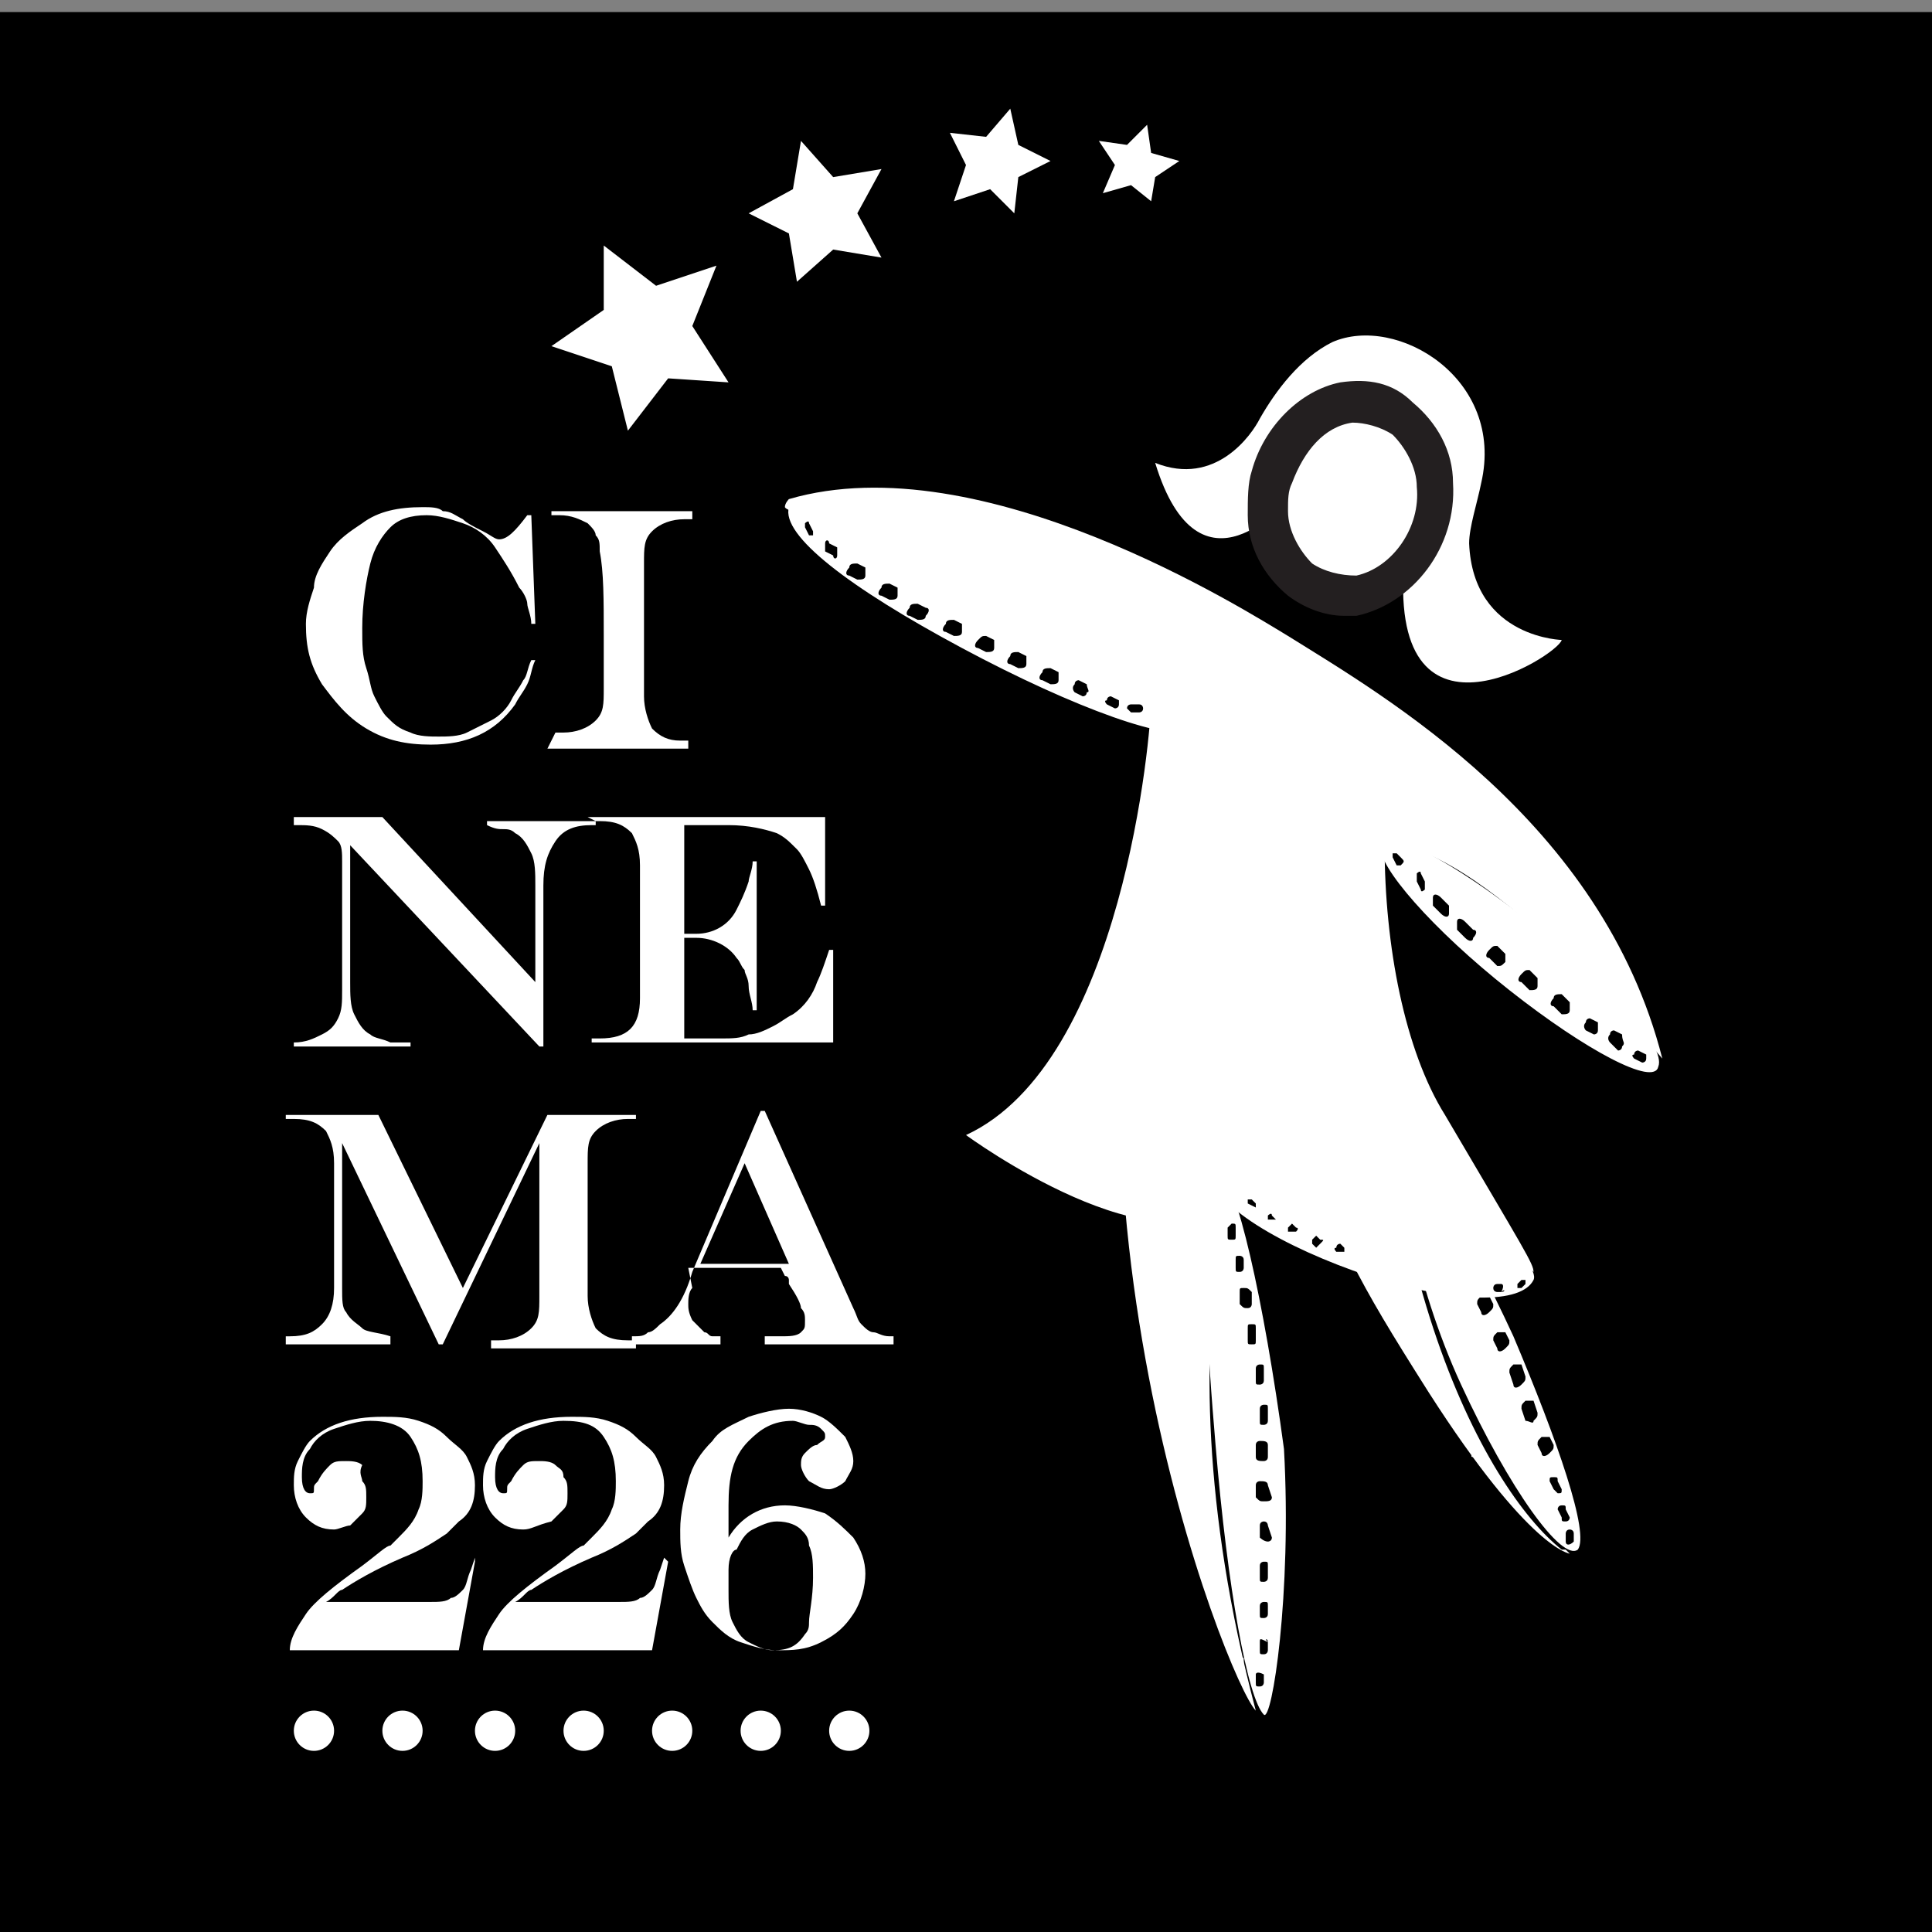 <?xml version="1.0" encoding="utf-8"?>
<!-- Generator: Adobe Illustrator 23.0.1, SVG Export Plug-In . SVG Version: 6.00 Build 0)  -->
<svg version="1.1" id="Layer_1" xmlns="http://www.w3.org/2000/svg" xmlns:xlink="http://www.w3.org/1999/xlink" x="0px" y="0px"
	 viewBox="0 0 48 48" style="enable-background:new 0 0 48 48;" xml:space="preserve">
<rect x="0" y="0" width="48" height="48" fill="#808080" stroke="none"/>
<style type="text/css">
	.st0{fill:#FFFFFF;}
	.st1{fill:#231F20;}
</style>
<rect y="0.3" width="48" height="48"/>
<g>
	<g>
		<path class="st0" d="M30.3,29.2c-0.2,0-0.3,0.5-0.4,1.4l0-0.2c0-0.1,0.1-0.1,0.2-0.1c0.1,0,0.1,0.1,0.1,0.1l0,0.3
			c0,0.1-0.1,0.1-0.2,0.1c-0.1,0-0.1-0.1-0.1-0.1c0,0.1,0,0.3,0,0.4c0,0,0.1,0,0.1,0c0.1,0,0.1,0.1,0.1,0.1l0,0.3
			c0,0.1-0.1,0.1-0.1,0.1c0,0,0,0,0,0c0,0.1,0,0.3,0,0.4c0,0,0,0,0,0c0.1,0,0.1,0.1,0.1,0.1l0,0.3c0,0.1-0.1,0.1-0.1,0.1
			c0,1,0.1,2.2,0.2,3.4c0.3,3.6,0.8,6.3,1.2,6.7c0.2,0.2,0.7-3,0.5-6.6C31.4,32.3,30.7,29.2,30.3,29.2z M30.6,30.4
			c0.1,0,0.1,0,0.1,0.1l0,0.2c0,0.1,0,0.1-0.1,0.1c-0.1,0-0.1,0-0.1-0.1l0-0.2C30.5,30.5,30.5,30.5,30.6,30.4z M30.9,31.3l0,0.2
			c0,0,0,0.1-0.1,0.1c-0.1,0-0.1,0-0.1-0.1l0-0.2c0-0.1,0-0.1,0.1-0.1C30.8,31.2,30.9,31.2,30.9,31.3z M31.4,41.6l0,0.2
			c0,0,0,0.1-0.1,0.1c-0.1,0-0.1,0-0.1-0.1l0-0.2C31.2,41.6,31.2,41.5,31.4,41.6C31.3,41.5,31.4,41.6,31.4,41.6z M31.5,40.8l0,0.2
			c0,0,0,0.1-0.1,0.1c-0.1,0-0.1,0-0.1-0.1l0-0.2C31.3,40.7,31.3,40.7,31.5,40.8C31.4,40.7,31.5,40.7,31.5,40.8z M31.5,39.9l0,0.2
			c0,0.1-0.1,0.1-0.1,0.1c-0.1,0-0.1,0-0.1-0.1l0-0.2c0-0.1,0.1-0.1,0.1-0.1C31.5,39.8,31.5,39.8,31.5,39.9z M31.5,39.2
			c0,0.1-0.1,0.1-0.1,0.1c-0.1,0-0.1,0-0.1-0.1l0-0.3c0-0.1,0.1-0.1,0.1-0.1c0.1,0,0.1,0,0.1,0.1L31.5,39.2z M31.6,38.2
			c0,0.1-0.1,0.1-0.1,0.1c-0.1,0-0.2-0.1-0.2-0.1l0-0.3c0-0.1,0.1-0.1,0.1-0.1c0.1,0,0.1,0.1,0.1,0.1L31.6,38.2z M31.6,37.2
			c0,0.1-0.1,0.1-0.2,0.1c-0.1,0-0.1,0-0.2-0.1l0-0.3c0-0.1,0.1-0.1,0.1-0.1c0.1,0,0.2,0,0.2,0.1L31.6,37.2z M31.5,36.2
			c0,0.1-0.1,0.1-0.1,0.1c-0.1,0-0.2,0-0.2-0.1l0-0.3c0-0.1,0.1-0.1,0.1-0.1c0.1,0,0.2,0,0.2,0.1L31.5,36.2z M31.5,35.3
			c0,0.1-0.1,0.1-0.1,0.1c-0.1,0-0.1,0-0.1-0.1l0-0.3c0-0.1,0.1-0.1,0.1-0.1c0.1,0,0.1,0,0.1,0.1L31.5,35.3z M31.4,34.3
			c0,0.1-0.1,0.1-0.1,0.1c-0.1,0-0.1,0-0.1-0.1l0-0.3c0-0.1,0.1-0.1,0.1-0.1c0.1,0,0.1,0,0.1,0.1L31.4,34.3z M31.2,33.3
			c0,0.1,0,0.1-0.1,0.1c-0.1,0-0.1,0-0.1-0.1l0-0.3c0-0.1,0-0.1,0.1-0.1c0.1,0,0.1,0,0.1,0.1L31.2,33.3z M31,32.5
			c-0.1,0-0.1,0-0.2-0.1l0-0.3c0-0.1,0-0.1,0.1-0.1c0.1,0,0.1,0,0.2,0.1l0,0.3C31.1,32.4,31.1,32.5,31,32.5z"/>
	</g>
	<g>
		<polygon class="st0" points="13.7,8.6 15,7.7 15,6.1 16.3,7.1 17.8,6.6 17.2,8.1 18.1,9.5 16.6,9.4 15.6,10.7 15.2,9.1 		"/>
	</g>
	<g>
		<polygon class="st0" points="19.9,3.5 20.7,4.4 21.9,4.2 21.3,5.3 21.9,6.4 20.7,6.2 19.8,7 19.6,5.8 18.6,5.3 19.7,4.7 		"/>
	</g>
	<g>
		<polygon class="st0" points="25.1,2.7 25.3,3.6 26.1,4 25.3,4.4 25.2,5.3 24.6,4.7 23.7,5 24,4.1 23.6,3.3 24.5,3.4 		"/>
	</g>
	<g>
		<polygon class="st0" points="28.5,3.1 28.6,3.8 29.3,4 28.7,4.4 28.6,5 28.1,4.6 27.4,4.8 27.7,4.1 27.3,3.5 28,3.6 		"/>
	</g>
	<g>
		<g>
			<path class="st0" d="M13.2,16.4h0.1c-0.1,0.2-0.1,0.4-0.2,0.6c-0.1,0.2-0.2,0.3-0.3,0.5c-0.5,0.7-1.2,1-2.1,1
				c-0.6,0-1.1-0.1-1.6-0.4C8.6,17.8,8.3,17.4,8,17c-0.3-0.5-0.4-0.9-0.4-1.5c0-0.3,0.1-0.6,0.2-0.9C7.8,14.3,8,14,8.2,13.7
				C8.4,13.4,8.7,13.2,9,13c0.4-0.3,0.9-0.4,1.5-0.4c0.2,0,0.4,0,0.5,0.1c0.2,0,0.3,0.1,0.5,0.2c0.1,0.1,0.3,0.2,0.5,0.3
				c0.2,0.1,0.3,0.2,0.4,0.2c0.2,0,0.4-0.2,0.7-0.6h0.1l0.1,2.7h-0.1c0-0.2-0.1-0.4-0.1-0.5c0-0.1-0.1-0.3-0.2-0.4
				c-0.2-0.4-0.4-0.7-0.6-1c-0.2-0.3-0.5-0.5-0.8-0.6c-0.3-0.1-0.6-0.2-0.9-0.2c-0.4,0-0.7,0.1-0.9,0.3c-0.2,0.2-0.4,0.5-0.5,0.9
				c-0.1,0.4-0.2,1-0.2,1.6c0,0.4,0,0.7,0.1,1s0.1,0.5,0.2,0.7c0.1,0.2,0.2,0.4,0.3,0.5c0.2,0.2,0.3,0.3,0.6,0.4
				c0.2,0.1,0.5,0.1,0.7,0.1c0.2,0,0.5,0,0.7-0.1c0.2-0.1,0.4-0.2,0.6-0.3c0.2-0.1,0.4-0.3,0.5-0.5c0.1-0.2,0.2-0.3,0.3-0.5
				C13.1,16.8,13.1,16.6,13.2,16.4z"/>
		</g>
		<g>
			<path class="st0" d="M13.8,18.2H14c0.3,0,0.6-0.1,0.8-0.3c0.2-0.2,0.2-0.4,0.2-0.8c0-0.1,0-0.3,0-0.4c0-0.1,0-0.2,0-0.4
				c0-0.1,0-0.3,0-0.5c0-0.9,0-1.6-0.1-2.1c0-0.2,0-0.3-0.1-0.4c0-0.1-0.1-0.2-0.2-0.3c-0.2-0.1-0.4-0.2-0.7-0.2h-0.2v-0.1l3.5,0
				v0.2h-0.2c-0.3,0-0.6,0.1-0.8,0.3s-0.2,0.4-0.2,0.8l0,3.3c0,0.3,0.1,0.6,0.2,0.8c0.2,0.2,0.4,0.3,0.7,0.3h0.2v0.2l-3.5,0
				L13.8,18.2L13.8,18.2z"/>
		</g>
		<g>
			<path class="st0" d="M7.3,20.3l2.2,0l3.8,4.1l0-2.4c0-0.3,0-0.6-0.1-0.8c-0.1-0.2-0.2-0.4-0.4-0.5c-0.1-0.1-0.2-0.1-0.3-0.1
				c-0.1,0-0.2,0-0.4-0.1v-0.1l2.7,0v0.1h-0.1c-0.4,0-0.7,0.1-0.9,0.4c-0.2,0.3-0.3,0.6-0.3,1.1l0,4h-0.1l-4.7-5l0,3.4
				c0,0.3,0,0.6,0.1,0.8c0.1,0.2,0.2,0.4,0.4,0.5c0.1,0.1,0.3,0.1,0.5,0.2c0.1,0,0.3,0,0.5,0V26l-2.9,0v-0.1c0.3,0,0.5-0.1,0.7-0.2
				c0.2-0.1,0.3-0.2,0.4-0.4c0.1-0.2,0.1-0.4,0.1-0.7l0-3.2c0-0.2,0-0.4-0.1-0.5c-0.1-0.1-0.2-0.2-0.4-0.3c-0.2-0.1-0.4-0.1-0.6-0.1
				H7.3V20.3z"/>
		</g>
		<g>
			<path class="st0" d="M14.6,20.3l5.9,0l0,2.2h-0.1c-0.1-0.4-0.2-0.7-0.3-0.9c-0.1-0.2-0.2-0.4-0.3-0.5c-0.2-0.2-0.3-0.3-0.5-0.4
				c-0.3-0.1-0.7-0.2-1.2-0.2l-1.1,0l0,2.7h0.3c0.4,0,0.8-0.2,1-0.6c0.1-0.2,0.2-0.4,0.3-0.7c0-0.1,0.1-0.3,0.1-0.5h0.1l0,3.7h-0.1
				c0-0.2-0.1-0.4-0.1-0.6c0-0.2-0.1-0.3-0.1-0.4c-0.1-0.1-0.1-0.2-0.2-0.3c-0.2-0.3-0.6-0.5-1-0.5H17l0,2.5h0.9
				c0.3,0,0.5,0,0.7-0.1c0.2,0,0.4-0.1,0.6-0.2c0.2-0.1,0.3-0.2,0.5-0.3c0.3-0.2,0.5-0.5,0.6-0.8c0.1-0.2,0.2-0.5,0.3-0.8h0.1l0,2.3
				l-6,0l0-0.1h0.2c0.7,0,1-0.3,1-1l0-3.3c0-0.4-0.1-0.6-0.2-0.8c-0.2-0.2-0.4-0.3-0.8-0.3l-0.1,0L14.6,20.3L14.6,20.3z"/>
		</g>
		<g>
			<path class="st0" d="M7.1,27.7l2.3,0l2.1,4.3l2.1-4.3l2.2,0v0.1h-0.2c-0.3,0-0.6,0.1-0.8,0.3c-0.2,0.2-0.2,0.4-0.2,0.8l0,3.3
				c0,0.3,0.1,0.6,0.2,0.8c0.2,0.2,0.4,0.3,0.8,0.3h0.2v0.2l-3.6,0v-0.2h0.2c0.3,0,0.6-0.1,0.8-0.3c0.2-0.2,0.2-0.4,0.2-0.8l0-3.8h0
				l-2.4,5h-0.1l-2.4-5h0l0,3.6c0,0.3,0,0.5,0.1,0.6C8.7,32.8,8.9,32.9,9,33s0.4,0.1,0.7,0.2v0.2l-2.6,0v-0.2l0.1,0
				c0.4,0,0.6-0.1,0.8-0.3c0.2-0.2,0.3-0.5,0.3-0.9l0-3.1c0-0.4-0.1-0.6-0.2-0.8c-0.2-0.2-0.4-0.3-0.8-0.3H7.1V27.7z"/>
		</g>
		<g>
			<path class="st0" d="M18.9,27.6l0.1,0l2.2,4.9c0.1,0.2,0.1,0.3,0.2,0.4c0.1,0.1,0.2,0.2,0.3,0.2c0.1,0,0.2,0.1,0.4,0.1h0.1v0.2
				l-3.2,0v-0.2h0.4c0.2,0,0.4,0,0.5-0.1c0.1-0.1,0.1-0.1,0.1-0.3c0-0.1,0-0.2-0.1-0.3c0-0.1-0.1-0.3-0.3-0.6c0,0,0,0,0-0.1
				c0,0,0-0.1-0.1-0.1l-0.1-0.2l-2.3,0L17.2,32c-0.1,0.1-0.1,0.3-0.1,0.4c0,0.1,0,0.2,0.1,0.4c0.1,0.1,0.2,0.2,0.3,0.3
				c0.1,0,0.1,0.1,0.2,0.1c0.1,0,0.1,0,0.2,0v0.2l-2.2,0v-0.2c0.2,0,0.3,0,0.4-0.1c0.1,0,0.2-0.1,0.3-0.2c0.3-0.2,0.6-0.6,0.8-1.3
				L18.9,27.6z M18.5,28.9l-1.1,2.5l2.2,0L18.5,28.9z"/>
		</g>
		<g>
			<path class="st0" d="M11.8,38.8l-0.4,2.2l-4.2,0c0-0.3,0.2-0.6,0.4-0.9c0.2-0.3,0.7-0.7,1.4-1.2c0.4-0.3,0.6-0.5,0.7-0.5
				c0,0,0,0,0.1-0.1c0,0,0,0,0.1-0.1c0.2-0.2,0.4-0.4,0.5-0.7c0.1-0.2,0.1-0.5,0.1-0.7c0-0.5-0.1-0.8-0.3-1.1s-0.6-0.4-1-0.4
				c-0.3,0-0.6,0.1-0.9,0.2c-0.3,0.1-0.5,0.3-0.6,0.5c-0.2,0.2-0.2,0.5-0.2,0.7c0,0.3,0.1,0.4,0.2,0.4c0.1,0,0.1,0,0.1-0.1
				c0-0.1,0-0.1,0.1-0.2c0.1-0.2,0.2-0.3,0.3-0.4c0.1-0.1,0.2-0.1,0.4-0.1c0.1,0,0.3,0,0.4,0.1C8.9,36.6,9,36.7,9,36.8
				c0.1,0.1,0.1,0.2,0.1,0.4c0,0.2,0,0.3-0.1,0.4c-0.1,0.1-0.2,0.2-0.3,0.3C8.6,37.9,8.4,38,8.3,38c-0.3,0-0.5-0.1-0.7-0.3
				c-0.2-0.2-0.3-0.5-0.3-0.8c0-0.2,0-0.4,0.1-0.6c0.1-0.2,0.2-0.4,0.3-0.5c0.4-0.4,1-0.6,1.8-0.6c0.3,0,0.6,0,0.9,0.1
				c0.3,0.1,0.5,0.2,0.7,0.4c0.2,0.2,0.4,0.3,0.5,0.5s0.2,0.4,0.2,0.7c0,0.4-0.1,0.7-0.4,0.9c-0.1,0.1-0.2,0.2-0.3,0.3
				c-0.3,0.2-0.6,0.4-1.1,0.6c-0.7,0.3-1.2,0.6-1.5,0.8c-0.1,0-0.2,0.2-0.4,0.3l2.6,0c0.2,0,0.4,0,0.5-0.1c0.1,0,0.2-0.1,0.3-0.2
				c0.1-0.1,0.1-0.3,0.2-0.5l0.1-0.3L11.8,38.8L11.8,38.8z"/>
		</g>
		<g>
			<path class="st0" d="M16.6,38.8l-0.4,2.2l-4.2,0c0-0.3,0.2-0.6,0.4-0.9c0.2-0.3,0.7-0.7,1.4-1.2c0.4-0.3,0.6-0.5,0.7-0.5
				c0,0,0,0,0.1-0.1s0,0,0.1-0.1c0.2-0.2,0.4-0.4,0.5-0.7c0.1-0.2,0.1-0.5,0.1-0.7c0-0.5-0.1-0.8-0.3-1.1c-0.2-0.3-0.5-0.4-1-0.4
				c-0.3,0-0.6,0.1-0.9,0.2c-0.3,0.1-0.5,0.3-0.6,0.5c-0.2,0.2-0.2,0.5-0.2,0.7c0,0.3,0.1,0.4,0.2,0.4c0.1,0,0.1,0,0.1-0.1
				c0-0.1,0-0.1,0.1-0.2c0.1-0.2,0.2-0.3,0.3-0.4c0.1-0.1,0.2-0.1,0.4-0.1c0.1,0,0.3,0,0.4,0.1c0.1,0.1,0.2,0.1,0.2,0.3
				c0.1,0.1,0.1,0.2,0.1,0.4c0,0.2,0,0.3-0.1,0.4c-0.1,0.1-0.2,0.2-0.3,0.3C13.3,37.9,13.2,38,13,38c-0.3,0-0.5-0.1-0.7-0.3
				c-0.2-0.2-0.3-0.5-0.3-0.8c0-0.2,0-0.4,0.1-0.6c0.1-0.2,0.2-0.4,0.3-0.5c0.4-0.4,1-0.6,1.8-0.6c0.3,0,0.6,0,0.9,0.1
				c0.3,0.1,0.5,0.2,0.7,0.4c0.2,0.2,0.4,0.3,0.5,0.5c0.1,0.2,0.2,0.4,0.2,0.7c0,0.4-0.1,0.7-0.4,0.9c-0.1,0.1-0.2,0.2-0.3,0.3
				c-0.3,0.2-0.6,0.4-1.1,0.6c-0.7,0.3-1.2,0.6-1.5,0.8c-0.1,0-0.2,0.2-0.4,0.3l2.6,0c0.2,0,0.4,0,0.5-0.1c0.1,0,0.2-0.1,0.3-0.2
				c0.1-0.1,0.1-0.3,0.2-0.5l0.1-0.3L16.6,38.8L16.6,38.8z"/>
		</g>
		<g>
			<path class="st0" d="M18.1,37.4l0,0.8h0c0.3-0.5,0.8-0.8,1.4-0.8c0.3,0,0.7,0.1,1,0.2c0.3,0.2,0.5,0.4,0.7,0.6
				c0.2,0.3,0.3,0.6,0.3,0.9c0,0.3-0.1,0.7-0.3,1c-0.2,0.3-0.4,0.5-0.8,0.7C20,41,19.7,41,19.3,41c-0.3,0-0.6-0.1-0.9-0.2
				s-0.5-0.3-0.7-0.5c-0.2-0.2-0.3-0.4-0.4-0.6c-0.1-0.2-0.2-0.5-0.3-0.8c-0.1-0.3-0.1-0.6-0.1-0.9c0-0.4,0.1-0.8,0.2-1.2
				c0.1-0.4,0.3-0.7,0.6-1c0.2-0.3,0.5-0.4,0.9-0.6c0.3-0.1,0.7-0.2,1-0.2c0.3,0,0.6,0.1,0.8,0.2c0.2,0.1,0.4,0.3,0.6,0.5
				c0.1,0.2,0.2,0.4,0.2,0.6c0,0.2-0.1,0.3-0.2,0.5c-0.1,0.1-0.3,0.2-0.4,0.2c-0.2,0-0.3-0.1-0.5-0.2c-0.1-0.1-0.2-0.3-0.2-0.4
				c0-0.1,0-0.2,0.1-0.3c0.1-0.1,0.2-0.2,0.3-0.2c0.1-0.1,0.2-0.1,0.2-0.2c0-0.1,0-0.1-0.1-0.2c-0.1-0.1-0.2-0.1-0.3-0.1
				c-0.1,0-0.3-0.1-0.4-0.1c-0.5,0-0.8,0.2-1.1,0.5C18.2,36.2,18.1,36.7,18.1,37.4z M18.1,39v0.5c0,0.3,0,0.6,0.1,0.8
				c0.1,0.2,0.2,0.4,0.4,0.5c0.2,0.1,0.4,0.2,0.6,0.2c0.4,0,0.6-0.1,0.8-0.4c0.1-0.1,0.1-0.2,0.1-0.3c0-0.2,0.1-0.6,0.1-1.1
				c0-0.3,0-0.6-0.1-0.8c0-0.2-0.1-0.3-0.2-0.4c-0.1-0.1-0.3-0.2-0.6-0.2c-0.2,0-0.4,0.1-0.6,0.2c-0.2,0.1-0.3,0.3-0.4,0.5
				C18.2,38.5,18.1,38.7,18.1,39z"/>
		</g>
	</g>
	<g>
		<g>
			<circle class="st0" cx="7.8" cy="43" r="0.5"/>
		</g>
		<g>
			<circle class="st0" cx="10" cy="43" r="0.5"/>
		</g>
		<g>
			<circle class="st0" cx="12.3" cy="43" r="0.5"/>
		</g>
		<g>
			<circle class="st0" cx="14.5" cy="43" r="0.5"/>
		</g>
		<g>
			<circle class="st0" cx="16.7" cy="43" r="0.5"/>
		</g>
		<g>
			<circle class="st0" cx="18.9" cy="43" r="0.5"/>
		</g>
		<g>
			<circle class="st0" cx="21.1" cy="43" r="0.5"/>
		</g>
	</g>
	<g>
		<path class="st0" d="M34.2,28.8c-2.2-0.7-4.1-0.5-4.1,0.3c-0.1,0.8,1.8,1.9,3.9,2.6c2.2,0.7,3.8,0.7,4.1,0.1
			C38.3,31.4,36.4,29.5,34.2,28.8z M31.2,30C31.2,30,31.1,30,31.2,30L31,29.9c0,0,0-0.1,0-0.1c0,0,0.1,0,0.1,0l0.1,0.1
			C31.2,29.9,31.2,29.9,31.2,30z M31.7,30.3C31.7,30.3,31.6,30.3,31.7,30.3l-0.2,0c0,0,0-0.1,0-0.1c0,0,0.1-0.1,0.1,0l0.1,0.1
			C31.7,30.2,31.7,30.2,31.7,30.3z M32.2,30.6C32.2,30.6,32.2,30.7,32.2,30.6l-0.2,0c0,0,0-0.1,0-0.1c0,0,0.1-0.1,0.1-0.1l0.1,0.1
			C32.2,30.5,32.3,30.5,32.2,30.6z M32.8,30.9c0,0-0.1,0.1-0.1,0.1l-0.1-0.1c0,0,0-0.1,0-0.1c0,0,0.1-0.1,0.1-0.1l0.1,0.1
			C32.9,30.8,32.9,30.8,32.8,30.9z M33.4,31.1C33.4,31.1,33.3,31.2,33.4,31.1l-0.2,0c0,0-0.1-0.1,0-0.1c0-0.1,0.1-0.1,0.1-0.1
			l0.1,0.1C33.4,31,33.4,31,33.4,31.1z M37.3,32.1l-0.1,0c0,0-0.1,0-0.1-0.1c0,0,0-0.1,0.1-0.1l0.1,0C37.3,31.9,37.4,31.9,37.3,32.1
			C37.4,32,37.4,32.1,37.3,32.1z M37.9,31.9l-0.1,0.1c0,0-0.1,0-0.1,0c0,0,0-0.1,0-0.1l0.1-0.1c0,0,0.1,0,0.1,0
			C37.9,31.8,37.9,31.8,37.9,31.9z"/>
	</g>
	<g>
		<path class="st0" d="M25.3,14.6c-2.8-1.5-5.5-2.6-5.7-2c-0.2,0.7,1.5,2,4.3,3.5c2.8,1.5,5.3,2.4,5.7,2C30,17.7,28,16.1,25.3,14.6z
			 M20.2,13.3c0,0-0.1,0-0.1,0l-0.1-0.2c0,0,0-0.1,0-0.1c0,0,0.1-0.1,0.1,0l0.1,0.2C20.2,13.2,20.2,13.3,20.2,13.3z M20.8,13.8
			c0,0.1-0.1,0.1-0.1,0l-0.2-0.1c0,0,0-0.1,0-0.2c0-0.1,0.1-0.1,0.1,0l0.2,0.1C20.8,13.7,20.8,13.7,20.8,13.8z M21.5,14.3
			c0,0.1-0.1,0.1-0.2,0.1l-0.2-0.1c-0.1,0-0.1-0.1,0-0.2c0-0.1,0.1-0.1,0.2-0.1l0.2,0.1C21.5,14.1,21.5,14.2,21.5,14.3z M22.3,14.8
			c0,0.1-0.1,0.1-0.2,0.1l-0.2-0.1c-0.1,0-0.1-0.1,0-0.2c0-0.1,0.1-0.1,0.2-0.1l0.2,0.1C22.3,14.6,22.3,14.7,22.3,14.8z M23,15.3
			c0,0.1-0.1,0.1-0.2,0.1l-0.2-0.1c-0.1,0-0.1-0.1,0-0.2c0-0.1,0.1-0.1,0.2-0.1l0.2,0.1C23.1,15.1,23.1,15.2,23,15.3z M23.9,15.7
			c0,0.1-0.1,0.1-0.2,0.1l-0.2-0.1c-0.1,0-0.1-0.1,0-0.2c0-0.1,0.1-0.1,0.2-0.1l0.2,0.1C23.9,15.6,23.9,15.6,23.9,15.7z M24.7,16.1
			c0,0.1-0.1,0.1-0.2,0.1l-0.2-0.1c-0.1,0-0.1-0.1,0-0.2s0.1-0.1,0.2-0.1l0.2,0.1C24.7,16,24.7,16.1,24.7,16.1z M25.5,16.5
			c0,0.1-0.1,0.1-0.2,0.1l-0.2-0.1c-0.1,0-0.1-0.1,0-0.2c0-0.1,0.1-0.1,0.2-0.1l0.2,0.1C25.5,16.3,25.5,16.4,25.5,16.5z M26.3,16.9
			c0,0.1-0.1,0.1-0.2,0.1l-0.2-0.1c-0.1,0-0.1-0.1,0-0.2c0-0.1,0.1-0.1,0.2-0.1l0.2,0.1C26.3,16.8,26.3,16.8,26.3,16.9z M27,17.2
			c0,0.1-0.1,0.1-0.1,0.1l-0.2-0.1c0,0-0.1-0.1,0-0.2c0-0.1,0.1-0.1,0.1-0.1l0.2,0.1C27,17.1,27.1,17.2,27,17.2z M27.8,17.5
			c0,0.1-0.1,0.1-0.1,0.1l-0.2-0.1c0,0-0.1-0.1,0-0.1c0-0.1,0.1-0.1,0.1-0.1l0.2,0.1C27.8,17.3,27.8,17.4,27.8,17.5z M28.4,17.6
			c0,0.1-0.1,0.1-0.1,0.1l-0.2,0c0,0-0.1-0.1-0.1-0.1c0-0.1,0.1-0.1,0.1-0.1l0.2,0C28.4,17.5,28.4,17.6,28.4,17.6z"/>
	</g>
	<g>
		<path class="st0" d="M35.9,27.7c-1-1.6-1.5-4.2-1.5-6.7c0,0-0.2-1.5,0.2-3.4c-2-1.4-3.5-2.2-4.4-2.3c-1.2-0.1-1.6,2.2-1.6,2.1
			c0,0.8-0.7,9-4.6,10.8c0,0,4.9,3.6,6.7,1.5c2.5-2.7,5.9,0.3,7.4,1.9C38.1,31.4,37.9,31.1,35.9,27.7z"/>
	</g>
	<g>
		<path class="st0" d="M28.6,17.3C28.6,17.4,28.6,17.4,28.6,17.3C28.6,17.3,28.6,17.3,28.6,17.3z"/>
	</g>
	<g>
		<path class="st0" d="M38,22.9c-1.9-1.5-3.6-2.4-3.7-1.9c-0.1,0.5,1.3,2.1,3.2,3.6c1.9,1.5,3.6,2.4,3.7,1.9
			C41.4,26,40,24.4,38,22.9z M34.8,21.5c0,0-0.1,0-0.1,0l-0.1-0.2c0,0,0-0.1,0-0.1c0,0,0.1,0,0.1,0l0.1,0.1
			C34.9,21.4,34.9,21.4,34.8,21.5z M35.4,22.1c0,0-0.1,0.1-0.1,0l-0.1-0.2c0,0,0-0.1,0-0.2c0,0,0.1-0.1,0.1,0l0.1,0.2
			C35.4,22,35.4,22,35.4,22.1z M36,22.7c0,0.1-0.1,0.1-0.2,0l-0.2-0.2c0,0,0-0.1,0-0.2c0-0.1,0.1-0.1,0.2,0l0.2,0.2
			C36,22.6,36,22.6,36,22.7z M36.6,23.3c0,0.1-0.1,0.1-0.2,0l-0.2-0.2c0,0,0-0.1,0-0.2s0.1-0.1,0.2,0l0.2,0.2
			C36.7,23.1,36.7,23.2,36.6,23.3z M37.4,23.9c-0.1,0.1-0.1,0.1-0.2,0.1L37,23.8c-0.1,0-0.1-0.1,0-0.2c0.1-0.1,0.1-0.1,0.2-0.1
			l0.2,0.2C37.4,23.7,37.4,23.8,37.4,23.9z M38.2,24.5c0,0.1-0.1,0.1-0.2,0.1l-0.2-0.2c-0.1,0-0.1-0.1,0-0.2
			c0.1-0.1,0.1-0.1,0.2-0.1l0.2,0.2C38.2,24.3,38.2,24.4,38.2,24.5z M39,25.1c0,0.1-0.1,0.1-0.2,0.1L38.6,25c-0.1,0-0.1-0.1,0-0.2
			c0-0.1,0.1-0.1,0.2-0.1l0.2,0.2C39,25,39,25.1,39,25.1z M39.7,25.6c0,0.1-0.1,0.1-0.1,0.1l-0.2-0.1c0,0-0.1-0.1,0-0.2
			c0-0.1,0.1-0.1,0.1-0.1l0.2,0.1C39.7,25.5,39.7,25.5,39.7,25.6z M40.3,26c0,0.1-0.1,0.1-0.1,0.1L40,25.9c0,0-0.1-0.1,0-0.2
			c0-0.1,0.1-0.1,0.1-0.1l0.2,0.1C40.3,25.9,40.4,25.9,40.3,26z M40.9,26.3c0,0.1-0.1,0.1-0.1,0.1l-0.2-0.1c0,0-0.1-0.1,0-0.1
			c0-0.1,0.1-0.1,0.1-0.1l0.2,0.1C40.9,26.2,40.9,26.2,40.9,26.3z"/>
	</g>
	<g>
		<path class="st0" d="M36.5,13.5c0-0.4,0.2-1,0.3-1.5c0.6-2.6-2.1-4.2-3.7-3.5c-0.8,0.4-1.4,1.2-1.8,1.9c-0.2,0.4-1.1,1.7-2.6,1.1
			c1.1,3.6,3.3,0.9,3.3,0.9s3.2-1.8,2.9,1.4c-0.5,5.2,3.8,2.5,3.9,2.1C38.9,15.9,36.6,15.9,36.5,13.5z"/>
	</g>
	<g>
		<path class="st0" d="M31.5,12.7c0-0.3,0-0.7,0.1-1c0.3-0.9,1-1.6,1.8-1.8c1.2-0.2,2.2,0.7,2.3,2c0.1,1.3-0.8,2.6-2,2.8
			C32.6,15,31.6,14.1,31.5,12.7z"/>
		<path class="st1" d="M33.4,15.3c-0.5,0-1-0.2-1.4-0.5c-0.6-0.5-1-1.2-1-2v0c0-0.4,0-0.8,0.1-1.1c0.3-1.1,1.2-2,2.2-2.2
			c0.7-0.1,1.3,0,1.8,0.5c0.6,0.5,1,1.2,1,2c0.1,1.6-1,3-2.4,3.3C33.7,15.3,33.6,15.3,33.4,15.3z M32,12.7c0,0.5,0.3,1,0.6,1.3
			c0.3,0.2,0.7,0.3,1.1,0.3c0.9-0.2,1.6-1.2,1.5-2.2c0-0.5-0.3-1-0.6-1.3c-0.3-0.2-0.7-0.3-1-0.3c-0.7,0.1-1.2,0.7-1.5,1.5
			C32,12.2,32,12.4,32,12.7z"/>
	</g>
	<g>
		<path class="st0" d="M41.3,26.3c-1.5-5.9-6.9-9-9.3-10.5c-1-0.6-7.6-4.8-12.4-3.4c0,0-0.1,0.1-0.1,0.2c0.1,0.2,1.7,0.3,4.5,1.6
			c2.6,1.3,5.1,3.6,5.1,3.8c0,0,0,0,0,0c0,0,0,0,0,0c0,0,0,0,0,0c0,0,0,0,0,0.1c0,0.1,0,0.1,0,0.1c0,0,0,0,0,0c0,0,0-0.1,0-0.1
			c0,0,0,0,0-0.1c0,0,0,0,0,0c0,0,0,0,0,0c0,0,0,0,0,0c-3.6,11.2,1.4,23.8,2.1,24.5c-2.7-10.2,0.2-15.5,0.2-15.5
			c0.1-0.1,0.1-0.2,0.2,0c1.9,4.3,2,4.6,3.9,7.6c2.5,3.9,3.5,4,3.5,4c0,0,0,0-0.1-0.1c0,0-0.1,0-0.1,0c-1.9-1.5-5.1-7.3-4.5-17.5
			C36.6,20.7,41.3,26.3,41.3,26.3z"/>
	</g>
	<g>
		<path class="st0" d="M29.1,18.1C29.1,18.1,29.1,18.1,29.1,18.1C29.1,18.1,29.1,18.1,29.1,18.1z"/>
	</g>
	<g>
		<path class="st0" d="M29.1,18C29.1,18,29.1,18,29.1,18C29.1,18,29.1,18,29.1,18z"/>
	</g>
	<g>
		<path class="st0" d="M29.1,18.1c0,0.1,0,0.1,0,0.1C29.1,18.2,29.1,18.2,29.1,18.1z"/>
	</g>
	<g>
		<path class="st0" d="M29.1,18.3C29,18.3,29,18.3,29.1,18.3L29.1,18.3z"/>
	</g>
	<g>
		<path class="st0" d="M29.1,18C29.1,18,29.1,18,29.1,18C29.1,18,29.1,18,29.1,18z"/>
	</g>
	<g>
		<path class="st0" d="M29.1,18.1c0,0,0,0.1,0,0.1C29.1,18.2,29.1,18.2,29.1,18.1z"/>
	</g>
	<g>
		<path class="st0" d="M34.9,20.6c0,0,0.1,0.1,0.1,0.1l0,0c0,0.1,0,0.1-0.1,0.1l-0.2,0c0,0-0.1-0.1-0.1-0.1l0,0c0-0.1,0-0.1,0.1-0.1
			L34.9,20.6z"/>
	</g>
	<g>
		<path class="st0" d="M35.6,20.8c0,0,0.1,0.1,0,0.1l0,0c0,0.1-0.1,0.1-0.1,0.1l-0.2-0.1c0,0-0.1-0.1,0-0.1l0,0
			c0-0.1,0.1-0.1,0.1-0.1L35.6,20.8z"/>
	</g>
	<g>
		<path class="st0" d="M36.3,21.1c0,0,0.1,0.1,0,0.2l0,0c0,0.1-0.1,0.1-0.1,0.1L36,21.2c0,0-0.1-0.1,0-0.2l0,0
			c0-0.1,0.1-0.1,0.1-0.1L36.3,21.1z"/>
	</g>
	<g>
		<path class="st0" d="M37.1,21.6c0,0,0,0.1,0,0.2l0,0c0,0.1-0.1,0.1-0.2,0.1l-0.2-0.2c0,0-0.1-0.1,0-0.2l0,0c0-0.1,0.1-0.1,0.2-0.1
			L37.1,21.6z"/>
	</g>
	<g>
		<path class="st0" d="M37.9,22.3c0,0,0,0.1,0,0.2l0,0c0,0.1-0.1,0.1-0.2,0l-0.2-0.2c-0.1,0,0-0.1,0-0.2l0,0c0.1-0.1,0.1-0.1,0.2,0
			L37.9,22.3z"/>
	</g>
	<g>
		<path class="st0" d="M38.7,23c0,0,0,0.1,0,0.2l0,0c-0.1,0.1-0.1,0.1-0.2,0L38.3,23c0,0,0-0.1,0-0.2l0,0c0.1-0.1,0.1-0.1,0.2,0
			L38.7,23z"/>
	</g>
	<g>
		<path class="st0" d="M39.4,23.6c0,0,0,0.1,0,0.2l0,0c-0.1,0.1-0.1,0.1-0.2,0L39,23.7c0,0,0-0.1,0-0.2l0,0c0.1-0.1,0.1-0.1,0.2,0
			L39.4,23.6z"/>
	</g>
	<g>
		<path class="st0" d="M39.9,24.2c0,0,0,0.1,0,0.1l0,0c0,0-0.1,0.1-0.1,0l-0.1-0.1c0,0,0-0.1,0-0.2l0,0c0,0,0.1-0.1,0.1,0L39.9,24.2
			z"/>
	</g>
	<g>
		<path class="st0" d="M40.5,24.9c0,0,0,0.1,0,0.1l0,0c0,0-0.1,0-0.1,0l-0.1-0.1c0,0,0-0.1,0-0.1l0,0c0,0,0.1,0,0.1,0L40.5,24.9z"/>
	</g>
	<g>
		<path class="st0" d="M40.9,25.5C41,25.5,40.9,25.6,40.9,25.5L40.9,25.5c-0.1,0.1-0.1,0.1-0.1,0.1l-0.1-0.1c0,0,0-0.1,0-0.1l0,0
			c0,0,0.1,0,0.1,0L40.9,25.5z"/>
	</g>
	<g>
		<path class="st0" d="M39,38.4C39,38.4,38.9,38.4,39,38.4L39,38.4C38.9,38.4,39,38.4,39,38.4z"/>
	</g>
	<g>
		<path class="st0" d="M37.6,33.2c-1.2-2.6-2.3-4.3-2.7-4.2c-0.2,0,0.2,2.8,1.4,5.4c1.2,2.6,2.5,4.4,2.9,4.1
			C39.5,38.1,38.7,35.8,37.6,33.2z M36.8,32.6l-0.1-0.2c0-0.1,0-0.1,0.1-0.2c0.1,0,0.1,0,0.2,0l0.1,0.2c0,0.1,0,0.1-0.1,0.2
			C36.9,32.7,36.8,32.7,36.8,32.6z M37.2,33.5l-0.1-0.2c0-0.1,0-0.1,0.1-0.2c0.1,0,0.1,0,0.2,0l0.1,0.2c0,0.1,0,0.1-0.1,0.2
			C37.3,33.6,37.2,33.6,37.2,33.5z M37.6,34.4l-0.1-0.3c0-0.1,0-0.1,0.1-0.2c0.1,0,0.2,0,0.2,0l0.1,0.3c0,0.1,0,0.1-0.1,0.2
			C37.7,34.5,37.6,34.5,37.6,34.4z M37.9,35.3L37.8,35c0-0.1,0-0.1,0.1-0.2c0.1,0,0.2,0,0.2,0l0.1,0.3c0,0.1,0,0.1-0.1,0.2
			C38.1,35.4,38,35.3,37.9,35.3z M38.3,36.1l-0.1-0.2c0-0.1,0-0.1,0.1-0.2c0.1,0,0.1,0,0.2,0l0.1,0.2c0,0.1,0,0.1-0.1,0.2
			C38.4,36.2,38.3,36.2,38.3,36.1z M38.6,37l-0.1-0.2c0-0.1,0-0.1,0.1-0.1s0.1,0,0.1,0.1l0.1,0.2c0,0.1,0,0.1-0.1,0.1
			C38.7,37.1,38.6,37,38.6,37z M39.1,38.3C39.1,38.3,39.1,38.4,39.1,38.3c-0.1,0.1-0.2,0.1-0.2,0l0-0.2c0,0,0-0.1,0.1-0.1
			c0,0,0.1,0,0.1,0.1L39.1,38.3z M38.9,37.8c-0.1,0-0.1,0-0.1-0.1l-0.1-0.2c0,0,0-0.1,0.1-0.1c0.1,0,0.1,0,0.1,0.1l0.1,0.2
			C39,37.7,39,37.8,38.9,37.8z"/>
	</g>
	<g>
		<g>
			<path class="st0" d="M20.5,12.4c0,0,0.1,0.1,0.1,0.1l0,0c0,0.1,0,0.1-0.1,0.1l-0.2,0c-0.1,0-0.1-0.1-0.1-0.1l0,0
				c0-0.1,0.1-0.1,0.1-0.1L20.5,12.4z"/>
		</g>
		<g>
			<path class="st0" d="M21.2,12.6c0,0,0.1,0.1,0.1,0.1l0,0c0,0.1-0.1,0.1-0.1,0.1l-0.2,0c0,0-0.1-0.1-0.1-0.2l0,0
				c0-0.1,0.1-0.1,0.1-0.1L21.2,12.6z"/>
		</g>
		<g>
			<path class="st0" d="M22,12.8c0.1,0,0.1,0.1,0.1,0.2l0,0c0,0.1-0.1,0.1-0.1,0.1L21.7,13c-0.1,0-0.1-0.1-0.1-0.2l0,0
				c0-0.1,0.1-0.1,0.1-0.1L22,12.8z"/>
		</g>
		<g>
			<path class="st0" d="M22.8,13.1c0.1,0,0.1,0.1,0.1,0.2l0,0c0,0.1-0.1,0.1-0.1,0.1l-0.2-0.1c-0.1,0-0.1-0.1-0.1-0.2l0,0
				c0-0.1,0.1-0.1,0.1-0.1L22.8,13.1z"/>
		</g>
		<g>
			<path class="st0" d="M23.7,13.4c0.1,0,0.1,0.1,0.1,0.2l0,0c0,0.1-0.1,0.2-0.2,0.1l-0.3-0.1c-0.1,0-0.1-0.1-0.1-0.2l0,0
				c0-0.1,0.1-0.2,0.2-0.1L23.7,13.4z"/>
		</g>
		<g>
			<path class="st0" d="M24.5,13.8c0.1,0,0.1,0.1,0.1,0.2l0,0c0,0.1-0.1,0.1-0.2,0.1L24.2,14c-0.1,0-0.1-0.1-0.1-0.2l0,0
				c0-0.1,0.1-0.1,0.2-0.1L24.5,13.8z"/>
		</g>
		<g>
			<path class="st0" d="M25.4,14.3c0.1,0,0.1,0.1,0.1,0.2l0,0c0,0.1-0.1,0.1-0.2,0.1L25,14.5c-0.1,0-0.1-0.1-0.1-0.2l0,0
				c0-0.1,0.1-0.1,0.2-0.1L25.4,14.3z"/>
		</g>
		<g>
			<path class="st0" d="M26.3,14.9c0.1,0,0.1,0.1,0,0.2l0,0c0,0.1-0.1,0.1-0.2,0.1l-0.2-0.2c-0.1,0-0.1-0.1,0-0.2l0,0
				c0-0.1,0.1-0.1,0.2-0.1L26.3,14.9z"/>
		</g>
		<g>
			<path class="st0" d="M27.1,15.5c0.1,0,0.1,0.1,0,0.2l0,0c0,0.1-0.1,0.1-0.2,0.1l-0.2-0.2c-0.1,0-0.1-0.1,0-0.2l0,0
				c0-0.1,0.1-0.1,0.2-0.1L27.1,15.5z"/>
		</g>
		<g>
			<path class="st0" d="M27.8,16.1c0,0,0.1,0.1,0,0.2l0,0c0,0.1-0.1,0.1-0.2,0.1l-0.2-0.1c0,0-0.1-0.1,0-0.2l0,0
				c0-0.1,0.1-0.1,0.2-0.1L27.8,16.1z"/>
		</g>
		<g>
			<path class="st0" d="M28.5,16.6c0,0,0,0.1,0,0.2l0,0c0,0.1-0.1,0.1-0.1,0l-0.2-0.1c0,0,0-0.1,0-0.2l0,0c0-0.1,0.1-0.1,0.1,0
				L28.5,16.6z"/>
		</g>
	</g>
	<g>
		<g>
			<path class="st0" d="M29.7,34.3c0,0.1,0.1,0.1,0.1,0.1l0,0c0.1,0,0.1-0.1,0.1-0.1l0-0.3c0-0.1-0.1-0.1-0.1-0.1l0,0
				c-0.1,0-0.1,0.1-0.1,0.1L29.7,34.3z"/>
		</g>
		<g>
			<path class="st0" d="M29.7,35.2c0,0.1,0.1,0.1,0.1,0.1l0,0c0.1,0,0.1-0.1,0.1-0.1l0-0.3c0-0.1-0.1-0.1-0.1-0.1l0,0
				c-0.1,0-0.1,0.1-0.1,0.1L29.7,35.2z"/>
		</g>
		<g>
			<path class="st0" d="M29.7,33.3c0,0.1,0.1,0.1,0.1,0.1l0,0c0.1,0,0.1,0,0.1-0.1l0-0.3c0-0.1-0.1-0.1-0.1-0.1l0,0
				c-0.1,0-0.1,0-0.1,0.1L29.7,33.3z"/>
		</g>
		<g>
			<path class="st0" d="M29.8,32.4c0,0.1,0.1,0.1,0.1,0.1l0,0c0.1,0,0.1,0,0.1-0.1l0-0.3c0-0.1-0.1-0.1-0.1-0.1l0,0
				c-0.1,0-0.1,0-0.1,0.1L29.8,32.4z"/>
		</g>
		<g>
			<path class="st0" d="M29.8,31.5c0,0.1,0,0.1,0.1,0.1l0,0c0.1,0,0.1,0,0.1-0.1l0-0.3c0-0.1,0-0.1-0.1-0.1l0,0
				c-0.1,0-0.1,0-0.1,0.1L29.8,31.5z"/>
		</g>
		<g>
			<path class="st0" d="M29.9,30.6c0,0.1,0,0.1,0.1,0.1l0,0c0.1,0,0.1,0,0.1-0.1l0-0.3c0-0.1,0-0.1-0.1-0.1l0,0
				c-0.1,0-0.1,0-0.1,0.1L29.9,30.6z"/>
		</g>
		<g>
			<path class="st0" d="M29.7,36.2c0,0.1,0.1,0.1,0.2,0.1l0,0c0.1,0,0.1-0.1,0.1-0.1l0-0.3c0-0.1-0.1-0.1-0.2-0.1l0,0
				c-0.1,0-0.1,0.1-0.1,0.1L29.7,36.2z"/>
		</g>
		<g>
			<path class="st0" d="M29.8,37.1c0,0.1,0.1,0.1,0.2,0.1l0,0c0.1,0,0.1-0.1,0.1-0.1l0-0.3c0-0.1-0.1-0.1-0.2-0.1l0,0
				c-0.1,0-0.1,0.1-0.1,0.1L29.8,37.1z"/>
		</g>
		<g>
			<path class="st0" d="M29.9,38.1c0,0.1,0.1,0.1,0.1,0.1l0,0c0.1,0,0.1-0.1,0.1-0.1l0-0.3c0-0.1-0.1-0.1-0.2-0.1l0,0
				c-0.1,0-0.1,0.1-0.1,0.1L29.9,38.1z"/>
		</g>
		<g>
			<path class="st0" d="M30.1,39c0,0.1,0.1,0.1,0.1,0.1l0,0c0.1,0,0.1-0.1,0.1-0.1l0-0.3c0-0.1-0.1-0.1-0.2-0.1l0,0
				c-0.1,0-0.1,0.1-0.1,0.1L30.1,39z"/>
		</g>
		<g>
			<path class="st0" d="M30.3,40c0,0.1,0.1,0.1,0.1,0.1l0,0c0.1,0,0.1-0.1,0.1-0.1l0-0.2c0-0.1-0.1-0.1-0.1-0.1l0,0
				c-0.1,0-0.1,0.1-0.1,0.1L30.3,40z"/>
		</g>
		<g>
			<path class="st0" d="M30.5,40.8c0,0,0.1,0.1,0.1,0.1l0,0c0.1,0,0.1-0.1,0.1-0.1l-0.1-0.2c0,0-0.1-0.1-0.1-0.1l0,0
				c-0.1,0-0.1,0.1-0.1,0.1L30.5,40.8z"/>
		</g>
		<g>
			<path class="st0" d="M30.7,41.5c0,0,0.1,0.1,0.1,0l0,0c0,0,0.1-0.1,0.1-0.1l0-0.2c0,0-0.1-0.1-0.1,0l0,0c0,0-0.1,0.1-0.1,0.1
				L30.7,41.5z"/>
		</g>
	</g>
	<g>
		<g>
			<path class="st0" d="M35.2,29.4c0,0,0,0.1,0,0.1l0,0c-0.1,0-0.1,0-0.1,0l-0.1-0.2c0,0,0-0.1,0-0.1l0,0c0.1,0,0.1,0,0.1,0
				L35.2,29.4z"/>
		</g>
		<g>
			<path class="st0" d="M35.7,30.1c0,0,0,0.1,0,0.1l0,0c0,0-0.1,0-0.1,0L35.4,30c0,0,0-0.1,0-0.1l0,0c0.1,0,0.1,0,0.1,0L35.7,30.1z"
				/>
		</g>
		<g>
			<path class="st0" d="M36.1,30.8c0,0.1,0,0.1-0.1,0.2l0,0c-0.1,0-0.1,0-0.2,0l-0.1-0.2c0-0.1,0-0.1,0.1-0.2l0,0c0.1,0,0.1,0,0.2,0
				L36.1,30.8z"/>
		</g>
		<g>
			<path class="st0" d="M36.6,31.6c0,0.1,0,0.1-0.1,0.2l0,0c-0.1,0-0.1,0-0.2,0l-0.1-0.2c0-0.1,0-0.1,0.1-0.2l0,0c0.1,0,0.1,0,0.2,0
				L36.6,31.6z"/>
		</g>
	</g>
	<g>
		<g>
			<path class="st0" d="M35.3,33.3c0,0.1,0.1,0.1,0.2,0.1l0,0c0.1,0,0.1-0.1,0.1-0.2l-0.1-0.2c0-0.1-0.1-0.1-0.2-0.1l0,0
				c-0.1,0-0.1,0.1-0.1,0.2L35.3,33.3z"/>
		</g>
		<g>
			<path class="st0" d="M35.7,34.3c0,0.1,0.1,0.1,0.2,0l0,0c0.1,0,0.1-0.1,0.1-0.1l-0.1-0.2c0-0.1-0.1-0.1-0.2,0l0,0
				c-0.1,0-0.1,0.1-0.1,0.1L35.7,34.3z"/>
		</g>
		<g>
			<path class="st0" d="M34.5,29.7c0,0,0.1,0.1,0.1,0.1l0,0c0.1,0,0.1,0,0.1-0.1l0-0.2c0,0,0-0.1-0.1-0.1l0,0c-0.1,0-0.1,0-0.1,0.1
				L34.5,29.7z"/>
		</g>
		<g>
			<path class="st0" d="M34.4,29C34.4,29,34.5,29.1,34.4,29L34.4,29c0.2,0.1,0.2,0.1,0.2,0l0-0.1l-0.2-0.1L34.4,29z"/>
		</g>
		<g>
			<path class="st0" d="M34.6,30.5c0,0.1,0.1,0.1,0.1,0.1l0,0c0.1,0,0.1-0.1,0.1-0.1l0-0.2c0-0.1-0.1-0.1-0.1-0.1l0,0
				c-0.1,0-0.1,0.1-0.1,0.1L34.6,30.5z"/>
		</g>
		<g>
			<path class="st0" d="M34.7,31.4c0,0.1,0.1,0.1,0.2,0.1l0,0c0.1,0,0.1-0.1,0.1-0.1l-0.1-0.3c0-0.1-0.1-0.1-0.2-0.1l0,0
				c-0.1,0-0.1,0.1-0.1,0.1L34.7,31.4z"/>
		</g>
		<g>
			<path class="st0" d="M35,32.3c0,0.1,0.1,0.1,0.2,0.1l0,0c0.1,0,0.1-0.1,0.1-0.2L35.2,32c0-0.1-0.1-0.1-0.2-0.1l0,0
				c-0.1,0-0.1,0.1-0.1,0.2L35,32.3z"/>
		</g>
		<g>
			<path class="st0" d="M36,35c0,0,0.1,0.1,0.1,0l0,0c0.1,0,0.1-0.1,0.1-0.1l-0.1-0.2c0,0-0.1-0.1-0.1,0l0,0c-0.1,0-0.1,0.1-0.1,0.1
				L36,35z"/>
		</g>
		<g>
			<path class="st0" d="M36.4,35.7c0,0,0.1,0,0.1,0l0,0c0.1,0,0.1-0.1,0.1-0.1l-0.1-0.2c0,0-0.1-0.1-0.1,0l0,0c0,0-0.1,0.1,0,0.1
				L36.4,35.7z"/>
		</g>
		<g>
			<path class="st0" d="M36.7,36.3C36.8,36.3,36.8,36.4,36.7,36.3c0.1,0.1,0.1,0.1,0.1,0.1l0,0c0,0,0.1-0.1,0-0.1l-0.1-0.2
				c0,0-0.1,0-0.1,0l0,0c0,0-0.1,0.1,0,0.1L36.7,36.3z"/>
		</g>
		<g>
			<path class="st0" d="M37.2,36.8L37.2,36.8c0,0,0-0.1,0-0.1l-0.1-0.1c0,0-0.1,0-0.1,0l0,0c0,0,0,0,0,0L37.2,36.8z"/>
		</g>
	</g>
	<g>
		<g>
			<path class="st0" d="M32.3,28.1c0.1,0,0.1,0,0.1,0.1l0,0c0,0.1,0,0.1-0.1,0.2l-0.2,0.1c-0.1,0-0.1,0-0.1-0.1l0,0
				c0-0.1,0-0.1,0.1-0.2L32.3,28.1z"/>
		</g>
		<g>
			<path class="st0" d="M31.6,28.5c0,0,0.1,0,0.1,0.1l0,0c0,0.1,0,0.1,0,0.2l-0.2,0.1c0,0-0.1,0-0.1-0.1l0,0c0-0.1,0-0.1,0-0.2
				L31.6,28.5z"/>
		</g>
		<g>
			<path class="st0" d="M31,28.9c0,0,0.1,0,0.1,0l0,0c0,0.1,0,0.1,0,0.1L31,29.2c0,0-0.1,0-0.1,0l0,0c0-0.1,0-0.1,0-0.1L31,28.9z"/>
		</g>
		<g>
			<path class="st0" d="M33.1,28c0.1,0,0.1,0.1,0.1,0.1l0,0c0,0.1,0,0.1-0.1,0.2l-0.2,0c-0.1,0-0.1-0.1-0.1-0.1l0,0
				c0-0.1,0-0.1,0.1-0.2L33.1,28z"/>
		</g>
		<g>
			<path class="st0" d="M34.1,28.1c0.1,0,0.1,0.1,0.1,0.2l0,0c0,0.1-0.1,0.1-0.1,0.1l-0.3-0.1c-0.1,0-0.1-0.1-0.1-0.2l0,0
				c0-0.1,0.1-0.1,0.1-0.1L34.1,28.1z"/>
		</g>
		<g>
			<path class="st0" d="M35,28.4c0.1,0,0.1,0.1,0.1,0.2l0,0c0,0.1-0.1,0.1-0.2,0.1l-0.3-0.1c-0.1,0-0.1-0.1-0.1-0.2l0,0
				c0-0.1,0.1-0.1,0.2-0.1L35,28.4z"/>
		</g>
		<g>
			<path class="st0" d="M35.8,28.9c0.1,0,0.1,0.1,0,0.2l0,0c0,0.1-0.1,0.1-0.2,0.1l-0.2-0.1c0,0-0.1-0.1,0-0.2l0,0
				c0-0.1,0.1-0.1,0.2-0.1L35.8,28.9z"/>
		</g>
		<g>
			<path class="st0" d="M36.5,29.5c0,0,0,0.1,0,0.2l0,0c0,0.1-0.1,0.1-0.1,0l-0.2-0.1c0,0,0-0.1,0-0.2l0,0c0-0.1,0.1-0.1,0.1,0
				L36.5,29.5z"/>
		</g>
		<g>
			<path class="st0" d="M30.5,29.6c0,0-0.1,0-0.1,0l0,0c0,0,0-0.1,0-0.2l0.2-0.1c0,0,0.1,0,0.1,0l0,0c0,0.1,0,0.1,0,0.2L30.5,29.6z"
				/>
		</g>
		<g>
			<path class="st0" d="M29.8,30c-0.1,0-0.1,0-0.1-0.1l0,0c0-0.1,0-0.2,0.1-0.2l0.2-0.1c0.1,0,0.1,0,0.1,0.1l0,0
				c0,0.1,0,0.2-0.1,0.2L29.8,30z"/>
		</g>
		<g>
			<path class="st0" d="M28.9,30.1c-0.1,0-0.1-0.1-0.1-0.2l0,0c0-0.1,0.1-0.2,0.1-0.1l0.3,0c0.1,0,0.1,0.1,0.1,0.2l0,0
				c0,0.1-0.1,0.2-0.1,0.1L28.9,30.1z"/>
		</g>
		<g>
			<path class="st0" d="M28.1,30c-0.1,0-0.1-0.1-0.1-0.2l0,0c0-0.1,0.1-0.1,0.1-0.1l0.3,0.1c0.1,0,0.1,0.1,0.1,0.2l0,0
				c0,0.1-0.1,0.1-0.1,0.1L28.1,30z"/>
		</g>
		<g>
			<path class="st0" d="M27.3,29.7c-0.1,0-0.1-0.1-0.1-0.2l0,0c0-0.1,0.1-0.1,0.1-0.1l0.2,0.1c0.1,0,0.1,0.1,0.1,0.2l0,0
				c0,0.1-0.1,0.1-0.1,0.1L27.3,29.7z"/>
		</g>
		<g>
			<path class="st0" d="M26.6,29.5c0,0-0.1-0.1,0-0.1l0,0c0-0.1,0.1-0.1,0.1-0.1l0.2,0.1c0,0,0.1,0.1,0,0.1l0,0
				c0,0.1-0.1,0.1-0.1,0.1L26.6,29.5z"/>
		</g>
		<g>
			<path class="st0" d="M26,29.2c0,0-0.1-0.1,0-0.1l0,0c0-0.1,0.1-0.1,0.1-0.1l0.2,0.1c0,0,0.1,0.1,0,0.1l0,0c0,0.1-0.1,0.1-0.1,0.1
				L26,29.2z"/>
		</g>
		<g>
			<path class="st0" d="M25.5,28.9c0,0-0.1-0.1,0-0.1l0,0c0-0.1,0.1-0.1,0.1-0.1l0.2,0.1c0,0,0.1,0.1,0,0.1l0,0
				c0,0.1-0.1,0.1-0.1,0.1L25.5,28.9z"/>
		</g>
		<g>
			<path class="st0" d="M24.9,28.5c0,0,0-0.1,0-0.1l0,0c0-0.1,0.1-0.1,0.1-0.1l0.2,0.1c0,0,0,0.1,0,0.1l0,0c0,0.1-0.1,0.1-0.1,0.1
				L24.9,28.5z"/>
		</g>
		<g>
			<path class="st0" d="M24.4,28.2c0,0,0-0.1,0-0.1l0,0c0,0,0.1-0.1,0.1,0l0.1,0.1c0,0,0,0.1,0,0.1l0,0c0,0-0.1,0.1-0.1,0L24.4,28.2
				z"/>
		</g>
		<g>
			<path class="st0" d="M37.1,30.1c0,0,0,0.1,0,0.1l0,0c0,0-0.1,0.1-0.1,0l-0.1-0.1c0,0,0-0.1,0-0.1l0,0c0,0,0.1-0.1,0.1,0
				L37.1,30.1z"/>
		</g>
		<g>
			<path class="st0" d="M37.6,30.7c0,0,0,0.1,0,0.1l0,0c0,0-0.1,0-0.1,0l-0.1-0.1c0,0,0-0.1,0-0.1l0,0c0,0,0.1,0,0.1,0L37.6,30.7z"
				/>
		</g>
	</g>
</g>
</svg>
